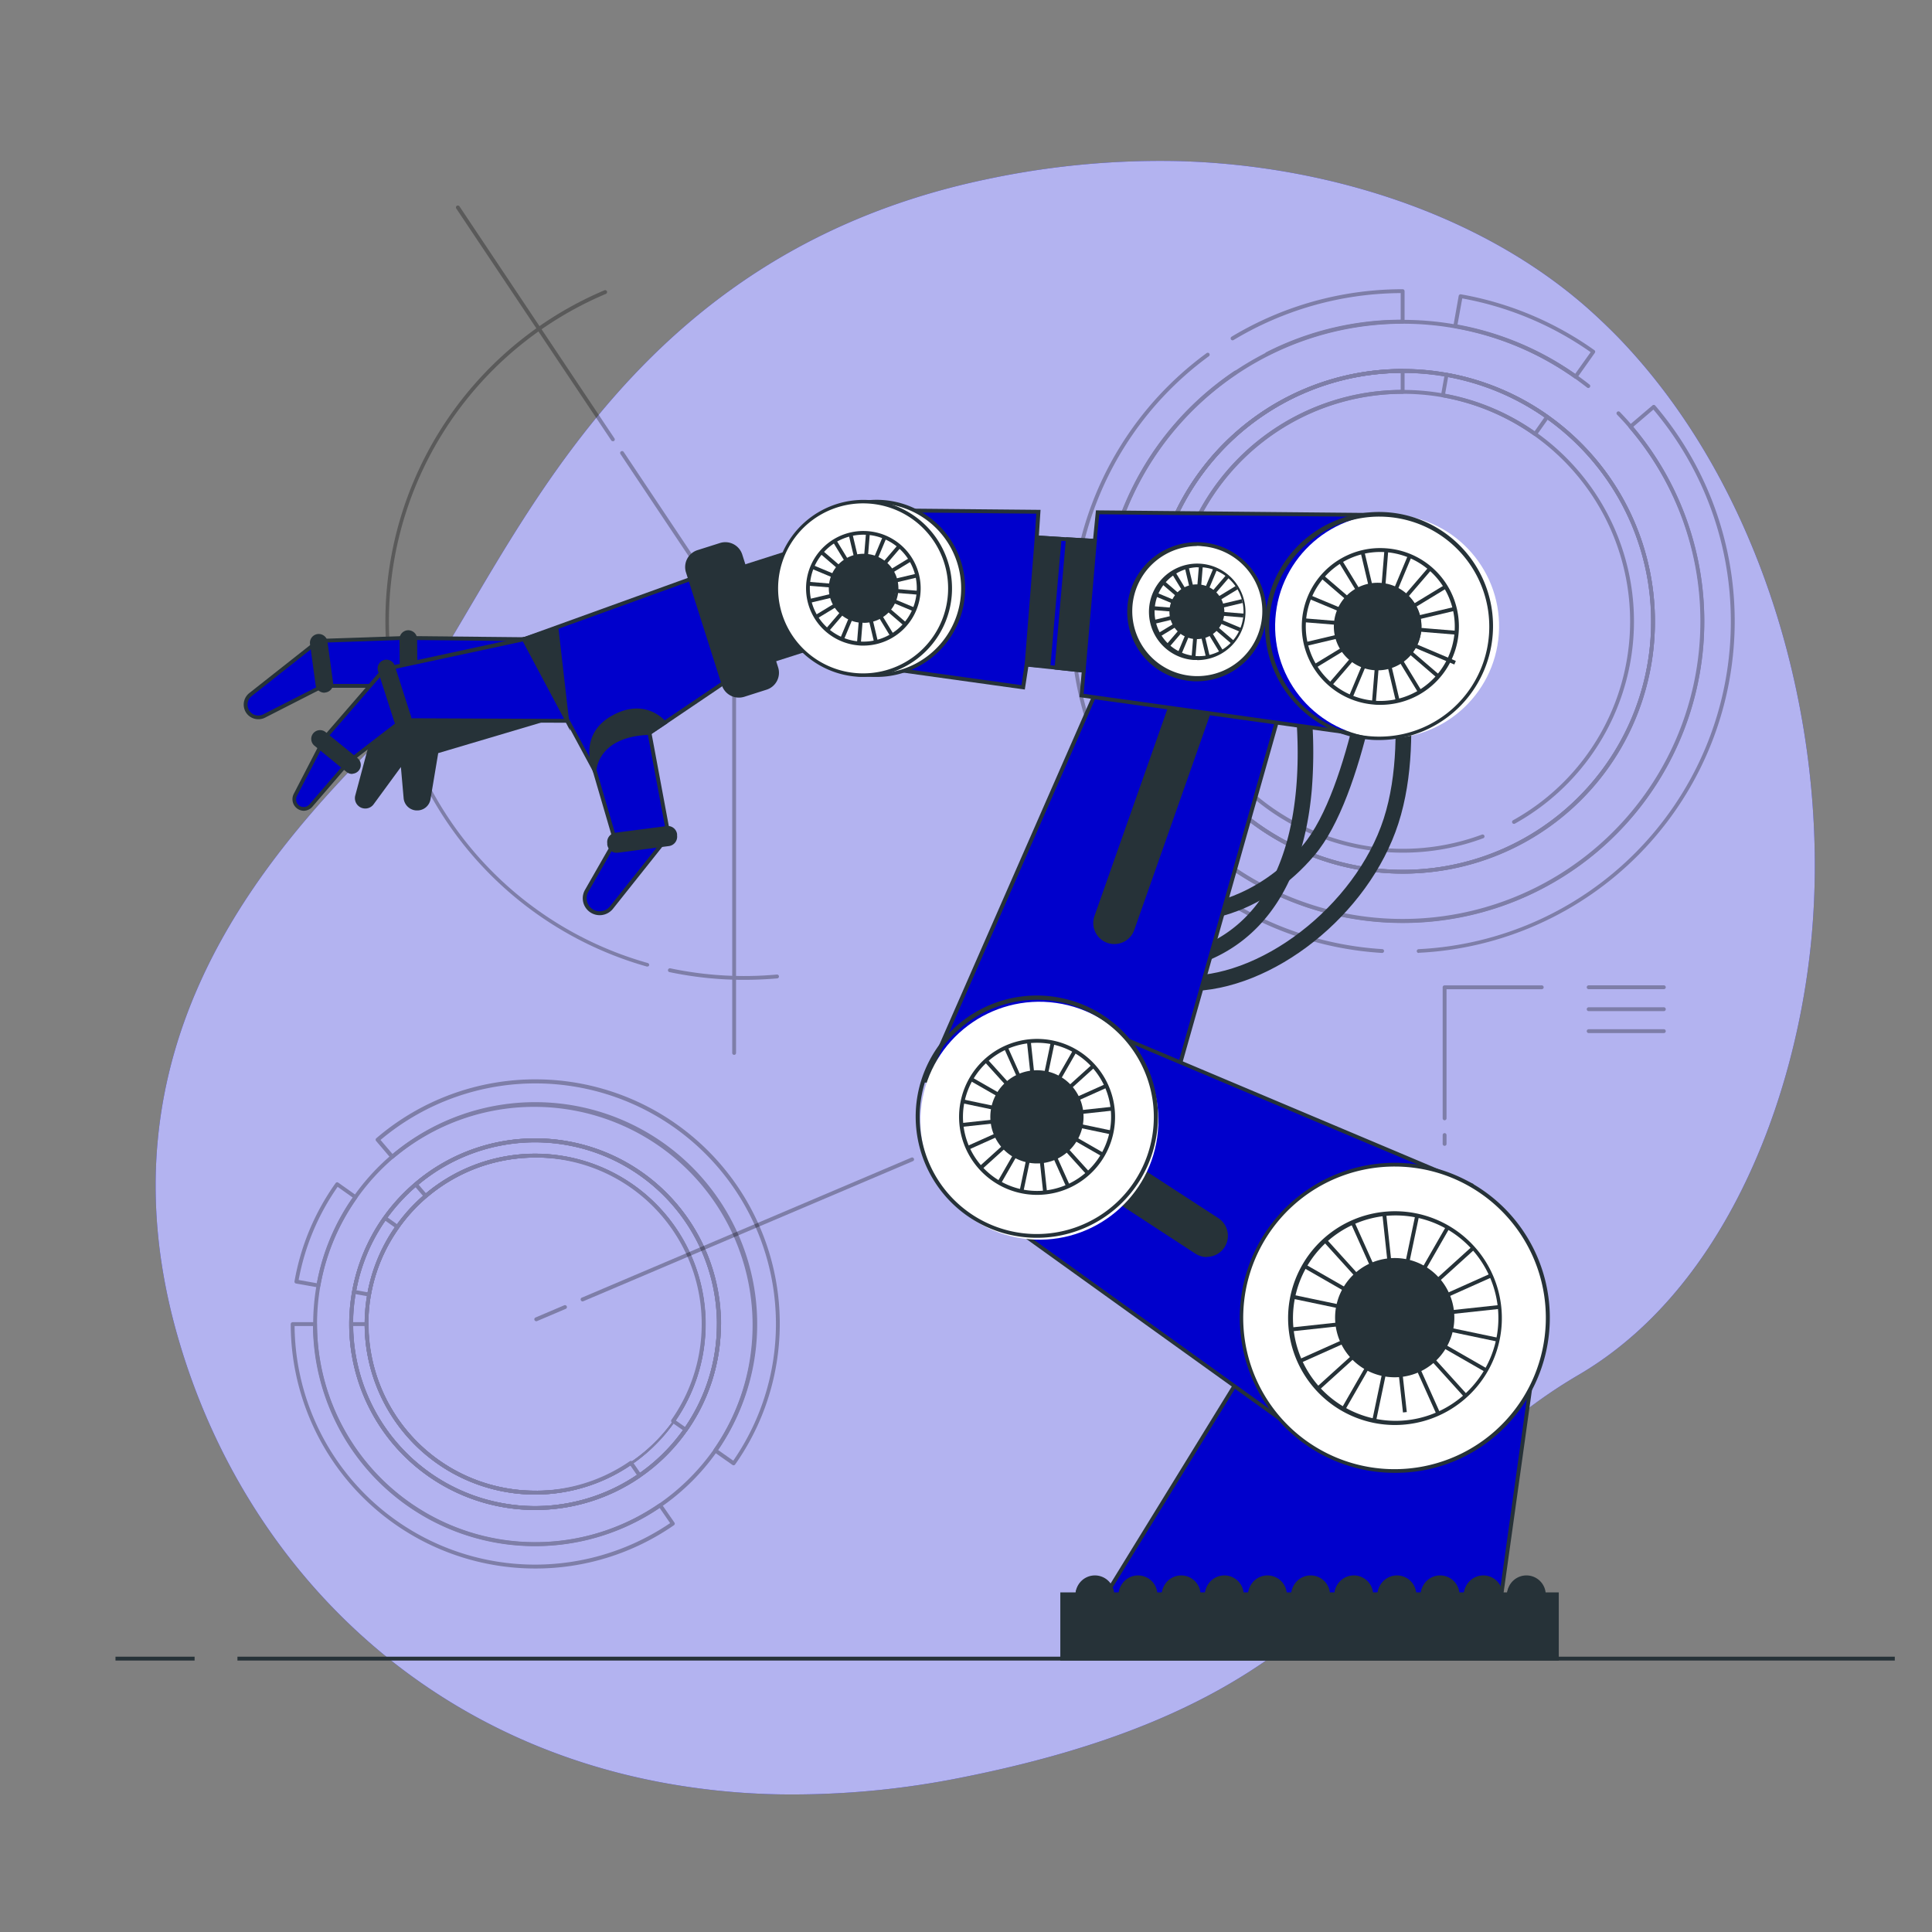 <svg xmlns="http://www.w3.org/2000/svg" viewBox="0 0 500 500"><rect x="0" y="0" width="500" height="500" fill="#808080" stroke="none"/><g id="freepik--background-simple--inject-395"><path d="M468.32,247.39c-4.74,40.2-23.1,86.94-59.76,108.41-55.38,32.45-50.75,82.36-158.86,104.05a222.06,222.06,0,0,1-47.94,4.53,184,184,0,0,1-23.52-1.92c-68.71-10-115-57.8-131.92-115.45C24,271.19,68.57,221.55,98.12,191.64s51.19-123.1,157.3-145.27a215.74,215.74,0,0,1,49.27-4.68c37.75.93,78.93,13.33,107.43,39.2q3.21,2.92,6.25,6C458,127.58,474.8,192.58,468.32,247.39Z" style="fill:#0000CC"></path><path d="M468.32,247.39c-4.74,40.2-23.1,86.94-59.76,108.41-55.38,32.45-50.75,82.36-158.86,104.05a222.06,222.06,0,0,1-47.94,4.53,184,184,0,0,1-23.52-1.92c-68.71-10-115-57.8-131.92-115.45C24,271.19,68.57,221.55,98.12,191.64s51.19-123.1,157.3-145.27a215.74,215.74,0,0,1,49.27-4.68c37.75.93,78.93,13.33,107.43,39.2q3.21,2.92,6.25,6C458,127.58,474.8,192.58,468.32,247.39Z" style="fill:#fff;opacity:0.7"></path></g><g id="freepik--Floor--inject-395"><rect x="29.89" y="428.75" width="20.47" height="1" style="fill:#263238"></rect><rect x="61.45" y="428.75" width="428.92" height="1" style="fill:#263238"></rect></g><g id="freepik--Graphics--inject-395"><g style="opacity:0.3"><path d="M167.54,250.14l-.14,0a92.94,92.94,0,0,1-11-175,.5.5,0,1,1,.39.92,91.94,91.94,0,0,0,10.85,173.17.5.5,0,0,1,.35.61A.49.49,0,0,1,167.54,250.14Z"></path><path d="M192.6,253.58a93.44,93.44,0,0,1-19.34-2,.49.49,0,0,1-.38-.59.51.51,0,0,1,.59-.39,92.78,92.78,0,0,0,27.58,1.61.5.5,0,0,1,.54.46.49.49,0,0,1-.45.54C198.32,253.45,195.44,253.58,192.6,253.58Z"></path><path d="M190,273a.5.5,0,0,1-.5-.5V160.82l-28.92-43.31a.49.49,0,0,1,.14-.69.5.5,0,0,1,.69.14l29,43.43a.57.57,0,0,1,.08.28V272.53A.5.5,0,0,1,190,273Z"></path><path d="M158.61,114.19a.5.5,0,0,1-.42-.22L118.11,54a.5.5,0,1,1,.83-.55l40.08,60a.49.49,0,0,1-.14.69A.45.45,0,0,1,158.61,114.19Z"></path></g><g style="opacity:0.3"><path d="M363,226.09a65.3,65.3,0,1,1,37.7-118.61,65.72,65.72,0,0,1,11.94,10.91h0A65.29,65.29,0,0,1,363,226.09ZM363,96.5A64.31,64.31,0,1,0,411.88,119h0a64.41,64.41,0,0,0-11.76-10.74,63.47,63.47,0,0,0-25.83-10.81A65.1,65.1,0,0,0,363,96.5Zm0,124.17a59.88,59.88,0,0,1,0-119.76,60.42,60.42,0,0,1,10.52.92,59.9,59.9,0,0,1,35,20.08,59.88,59.88,0,0,1-16.46,91.24.5.5,0,0,1-.68-.19.51.51,0,0,1,.2-.68,58.88,58.88,0,0,0,16.18-89.72,58.9,58.9,0,0,0-34.43-19.75,59,59,0,0,0-69.22,58A58.92,58.92,0,0,0,383.51,216a.5.5,0,1,1,.34.94A59.56,59.56,0,0,1,363,220.67Z"></path><path d="M363,226.09a65.3,65.3,0,1,1,37.7-118.61,65.72,65.72,0,0,1,11.94,10.91h0A65.29,65.29,0,0,1,363,226.09ZM363,96.5A64.31,64.31,0,1,0,411.88,119h0a64.41,64.41,0,0,0-11.76-10.74,63.47,63.47,0,0,0-25.83-10.81A65.1,65.1,0,0,0,363,96.5Z"></path><path d="M411.05,99.91c-1.07-.84-2.16-1.65-3.27-2.44a77,77,0,0,0-31.16-13,77.64,77.64,0,0,0-91.18,76.36A77.56,77.56,0,1,0,422,110.42c-1-1.18-2.07-2.34-3.15-3.46M363,225.59a64.79,64.79,0,1,1,64.79-64.8A64.55,64.55,0,0,1,363,225.59Z" style="fill:none;stroke:#000;stroke-linecap:round;stroke-linejoin:round"></path><path d="M327.92,92.1a.5.5,0,0,1-.44-.27.49.49,0,0,1,.22-.67,77,77,0,0,1,34.8-8.42V75.85A84.82,84.82,0,0,0,319.25,88a.5.5,0,0,1-.69-.17.51.51,0,0,1,.17-.69A85.85,85.85,0,0,1,363,74.85a.5.5,0,0,1,.5.5v7.89a.5.5,0,0,1-.5.5,76.18,76.18,0,0,0-34.85,8.31A.59.59,0,0,1,327.92,92.1Z"></path><path d="M292.68,209.83a.5.5,0,0,1-.41-.22,85.95,85.95,0,0,1,20-118.22.5.5,0,0,1,.7.1.51.51,0,0,1-.11.7,85,85,0,0,0-20.09,116.44l5.66-3.91A78.08,78.08,0,0,1,319.48,96a.5.5,0,0,1,.69.14.49.49,0,0,1-.13.69,77.07,77.07,0,0,0-20.46,107.76.49.49,0,0,1,.08.37.47.47,0,0,1-.21.32L293,209.74A.52.52,0,0,1,292.68,209.83Z"></path><path d="M309.67,198.1a.51.51,0,0,1-.41-.21A65.3,65.3,0,0,1,363,95.5a.5.5,0,0,1,.5.5v5.41a.5.5,0,0,1-.5.5,58.87,58.87,0,0,0-48.45,92.33.54.54,0,0,1,.08.37.56.56,0,0,1-.21.33L310,198A.6.6,0,0,1,309.67,198.1ZM362.5,96.51a64.29,64.29,0,0,0-52.7,100.4l3.64-2.51a59.88,59.88,0,0,1,49.06-93.49Z"></path><path d="M397.29,112.81a.48.48,0,0,1-.29-.09,58.21,58.21,0,0,0-23.66-9.91.48.48,0,0,1-.32-.2.47.47,0,0,1-.08-.38l.95-5.32a.49.49,0,0,1,.58-.4,64.65,64.65,0,0,1,26.23,11,.5.5,0,0,1,.12.7l-3.13,4.42a.46.46,0,0,1-.32.2ZM374,101.92a59.13,59.13,0,0,1,23.16,9.7l2.54-3.61a63.5,63.5,0,0,0-24.93-10.43Z"></path><path d="M407.78,98a.52.52,0,0,1-.29-.09,76.12,76.12,0,0,0-30.95-13,.49.49,0,0,1-.33-.21.52.52,0,0,1-.08-.37l1.38-7.75a.5.5,0,0,1,.58-.41,85,85,0,0,1,34.53,14.45.5.5,0,0,1,.12.7l-4.55,6.43a.48.48,0,0,1-.32.2ZM377.2,84a77.14,77.14,0,0,1,30.46,12.75l4-5.61a83.91,83.91,0,0,0-33.23-13.91Z"></path><path d="M367.16,246.63a.5.5,0,0,1-.5-.47.5.5,0,0,1,.48-.52A84.94,84.94,0,0,0,427.9,106l-5.23,4.47A78.06,78.06,0,0,1,318.59,225l-4,5.63a84.77,84.77,0,0,0,43.13,15,.49.49,0,0,1,.47.52.51.51,0,0,1-.53.47,85.56,85.56,0,0,1-44.05-15.42.49.49,0,0,1-.12-.69l4.52-6.45a.52.52,0,0,1,.33-.21.54.54,0,0,1,.37.08A77.06,77.06,0,0,0,421.59,110.75a.49.49,0,0,1-.12-.37.51.51,0,0,1,.17-.34l6-5.11a.51.51,0,0,1,.71,0,85.94,85.94,0,0,1-61.15,141.65Z"></path></g><g style="opacity:0.3"><path d="M138.48,390.77a48.06,48.06,0,0,1-31.22-84.64h0a48.08,48.08,0,1,1,31.22,84.64Zm0-95.16a47,47,0,0,0-30.57,11.28h0A47.6,47.6,0,0,0,100,315.5a46.49,46.49,0,0,0-7.91,18.92,47.09,47.09,0,1,0,46.35-38.81Zm-30.9,10.9h0Zm30.9,80.28a44.18,44.18,0,0,1-43.43-51.85,44.13,44.13,0,0,1,14.79-25.79,44.1,44.1,0,1,1,28.64,77.64Zm0-87.21a43.16,43.16,0,0,0-35.19,18.21A42.46,42.46,0,0,0,96,335.11a43.16,43.16,0,0,0,42.44,50.68,43.11,43.11,0,1,0,0-86.21Z"></path><path d="M138.48,390.77a48.06,48.06,0,0,1-31.22-84.64h0a48.08,48.08,0,1,1,31.22,84.64Zm0-95.16a47,47,0,0,0-30.57,11.28h0A47.6,47.6,0,0,0,100,315.5a46.49,46.49,0,0,0-7.91,18.92,47.09,47.09,0,1,0,46.35-38.81Zm-30.9,10.9h0Zm30.9,80.28a44.18,44.18,0,0,1-43.43-51.85,44.13,44.13,0,0,1,14.79-25.79,44.1,44.1,0,1,1,28.64,77.64Zm0-87.21a43.16,43.16,0,0,0-35.19,18.21A42.46,42.46,0,0,0,96,335.11a43.16,43.16,0,0,0,42.44,50.68,43.11,43.11,0,1,0,0-86.21Z"></path><path d="M101.49,299.38A57.39,57.39,0,0,0,92,309.8a56.6,56.6,0,0,0-9.58,22.88,57.84,57.84,0,0,0-.87,10,57,57,0,0,0,89.31,46.88,57.56,57.56,0,0,0,14.28-14.17,57,57,0,0,0-83.63-76Zm84.58,43.3a47.59,47.59,0,1,1-86.44-27.47,47.94,47.94,0,0,1,8-8.7,47.59,47.59,0,0,1,78.49,36.17Z" style="fill:none;stroke:#000;stroke-linecap:round;stroke-linejoin:round"></path><path d="M138.48,405.93a63.31,63.31,0,0,1-63.24-63.25.5.5,0,0,1,.5-.5h5.79a.51.51,0,0,1,.5.5,56.45,56.45,0,0,0,88.52,46.47.51.51,0,0,1,.38-.08.49.49,0,0,1,.32.21l3.29,4.76a.5.5,0,0,1-.13.69A62.85,62.85,0,0,1,138.48,405.93ZM76.24,343.18a62.24,62.24,0,0,0,97.19,51l-2.72-3.94A57.45,57.45,0,0,1,81,343.18Z"></path><path d="M138.48,386.79a44.18,44.18,0,0,1-43.43-51.85,44.13,44.13,0,0,1,14.79-25.79,44.1,44.1,0,1,1,28.64,77.64Zm0-87.21a43.16,43.16,0,0,0-35.19,18.21A42.46,42.46,0,0,0,96,335.11a43.16,43.16,0,0,0,42.44,50.68,43.11,43.11,0,1,0,0-86.21Z"></path><path d="M138.48,390.77A48.14,48.14,0,0,1,90.4,342.68a.51.51,0,0,1,.5-.5h4a.51.51,0,0,1,.5.5A43.1,43.1,0,0,0,163,378.16a.49.49,0,0,1,.37-.08.52.52,0,0,1,.33.21l2.26,3.27a.51.51,0,0,1-.13.7A47.77,47.77,0,0,1,138.48,390.77ZM91.41,343.18a47.08,47.08,0,0,0,73.41,38.54l-1.69-2.46a44.1,44.1,0,0,1-68.75-36.08Z"></path><path d="M95.54,335.53h-.08l-3.91-.7a.51.51,0,0,1-.41-.58,47.83,47.83,0,0,1,8.08-19.32.51.51,0,0,1,.7-.12l3.25,2.3a.46.46,0,0,1,.2.32.56.56,0,0,1-.08.38A42.36,42.36,0,0,0,96,335.11a.56.56,0,0,1-.21.33A.55.55,0,0,1,95.54,335.53Zm-3.32-1.61,2.92.53a43.57,43.57,0,0,1,7-16.82l-2.43-1.72A46.58,46.58,0,0,0,92.22,333.92Z"></path><path d="M82.4,333.18h-.08l-5.7-1a.5.5,0,0,1-.4-.58,62.34,62.34,0,0,1,10.63-25.41.5.5,0,0,1,.7-.12l4.72,3.34a.48.48,0,0,1,.2.32.55.55,0,0,1-.08.38,55.54,55.54,0,0,0-9.49,22.68.54.54,0,0,1-.21.32A.48.48,0,0,1,82.4,333.18Zm-5.11-1.92,4.71.84a56.73,56.73,0,0,1,9.28-22.18l-3.9-2.77A61.44,61.44,0,0,0,77.29,331.26Z"></path><path d="M177.44,370.51a.52.52,0,0,1-.29-.09l-3.26-2.29a.46.46,0,0,1-.2-.32.54.54,0,0,1,.08-.37,43.1,43.1,0,0,0-63.28-57.53.48.48,0,0,1-.36.12.46.46,0,0,1-.34-.18l-2.59-3a.49.49,0,0,1,.06-.7,48.08,48.08,0,0,1,70.59,64.17A.49.49,0,0,1,177.44,370.51Zm-2.56-2.91,2.44,1.72a47.08,47.08,0,0,0-69-62.75l1.93,2.26a44.1,44.1,0,0,1,64.66,58.77Z"></path><path d="M189.85,379.21a.45.45,0,0,1-.29-.09l-4.73-3.32a.54.54,0,0,1-.21-.32.52.52,0,0,1,.09-.38,56.46,56.46,0,0,0-82.89-75.34.49.49,0,0,1-.37.12.51.51,0,0,1-.34-.17l-3.75-4.4a.51.51,0,0,1,0-.71A63.24,63.24,0,0,1,190.26,379,.49.49,0,0,1,189.85,379.21Zm-4-3.94,3.92,2.75a62.24,62.24,0,0,0-91.29-83l3.11,3.64a57.46,57.46,0,0,1,84.26,76.59Z"></path></g><g style="opacity:0.3"><path d="M373.86,289.92a.5.5,0,0,1-.5-.5V255.51a.5.5,0,0,1,.5-.5H399a.5.5,0,0,1,0,1H374.36v33.41A.5.5,0,0,1,373.86,289.92Z"></path><path d="M373.86,296.54a.5.5,0,0,1-.5-.5v-2.29a.5.5,0,0,1,.5-.5.51.51,0,0,1,.5.5V296A.5.5,0,0,1,373.86,296.54Z"></path><path d="M430.6,256H411.15a.5.5,0,0,1,0-1H430.6a.5.5,0,0,1,0,1Z"></path><path d="M430.6,261.68H411.15a.5.5,0,0,1-.5-.5.5.5,0,0,1,.5-.5H430.6a.5.5,0,0,1,.5.5A.5.5,0,0,1,430.6,261.68Z"></path><path d="M430.6,267.36H411.15a.5.5,0,0,1-.5-.5.5.5,0,0,1,.5-.5H430.6a.5.5,0,0,1,.5.5A.5.5,0,0,1,430.6,267.36Z"></path></g><path d="M138.79,341.93a.49.49,0,0,1-.46-.3.5.5,0,0,1,.26-.66l7.43-3.16a.51.51,0,0,1,.66.27.49.49,0,0,1-.27.65L139,341.89A.43.43,0,0,1,138.79,341.93Z" style="opacity:0.3"></path><path d="M150.88,336.79a.5.5,0,0,1-.2-1l85.18-36.2a.5.5,0,0,1,.66.27.49.49,0,0,1-.27.65l-85.17,36.2A.48.48,0,0,1,150.88,336.79Z" style="opacity:0.3"></path></g><g id="freepik--robot-arm--inject-395"><path d="M310.53,238.12l-.2-4,.1,2-.11-2c.15,0,14.61-1,26.81-15.32C349.56,204.19,355,162.28,355,161.86l4,.51c-.23,1.76-5.63,43.5-18.84,59C326.8,237.13,311.19,238.09,310.53,238.12Z" style="fill:#263238"></path><path d="M307.46,256.51c-.84,0-1.68,0-2.51-.08l.28-4c20.34,1.45,45.56-17.89,52.88-40.58s-.72-54.24-.8-54.56l3.87-1c.35,1.33,8.45,32.88.73,56.8C354.25,236.86,329.28,256.51,307.46,256.51Z" style="fill:#263238"></path><path d="M310.32,249.46,309,245.68c37.55-13,24.77-73.35,24.64-74l3.9-.86a123.35,123.35,0,0,1,1.95,33.59C337.43,228,327.34,243.56,310.32,249.46Z" style="fill:#263238"></path><path d="M115.23,173.68,96,192.74,92.42,206a2.2,2.2,0,0,0,.67,2.2h0a2.18,2.18,0,0,0,3.19-.35l7.85-10.72.83,9.39a3,3,0,0,0,2.78,2.71h0a3,3,0,0,0,3.13-2.47l2.1-12.25,32.79-9.74Z" style="fill:#263238"></path><path d="M107.93,209.74h-.22a3.49,3.49,0,0,1-3.25-3.17l-.71-8.06-7.06,9.64a2.67,2.67,0,0,1-1.87,1.08,2.68,2.68,0,0,1-2.88-3.35l3.59-13.4,19.57-19.37,32.25,11.72-33.94,10.08-2,11.94A3.47,3.47,0,0,1,107.93,209.74Zm-3.42-14,.95,10.7a2.48,2.48,0,0,0,4.91.2l2.16-12.55.3-.09,31.33-9.31-28.81-10.47L96.43,193l-3.52,13.13a1.68,1.68,0,0,0,1.8,2.11,1.64,1.64,0,0,0,1.17-.68Z" style="fill:#263238"></path><rect x="190.9" y="142.25" width="35.16" height="25.31" transform="translate(-37.13 70.43) rotate(-17.63)" style="fill:#263238"></rect><path d="M195.24,172.92l-8-25.08,34.46-11,8,25.08Zm-6.72-24.43,7.37,23.17,32.55-10.34-7.37-23.18Z" style="fill:#263238"></path><polygon points="178.85 149.8 135.57 165.42 153.86 199.33 188.22 176.13 178.85 149.8" style="fill:#0000CC"></polygon><path d="M153.69,200.05l-18.84-34.9,44.3-16,9.67,27.16Zm-17.4-34.36L154,198.6l33.57-22.67-9.07-25.49Z" style="fill:#263238"></path><rect x="182.31" y="141.02" width="14.28" height="38.81" rx="4.09" transform="translate(-39.7 64.93) rotate(-17.63)" style="fill:#263238"></rect><path d="M191.18,180.54a4.62,4.62,0,0,1-4.37-3.21l-9.28-29.19a4.6,4.6,0,0,1,3-5.77l5.8-1.84a4.6,4.6,0,0,1,5.77,3l9.28,29.19a4.59,4.59,0,0,1-3,5.77l-5.8,1.85A4.81,4.81,0,0,1,191.18,180.54Zm-3.47-39.23a3.69,3.69,0,0,0-1.08.17l-5.81,1.85a3.58,3.58,0,0,0-2.33,4.51L187.76,177a3.59,3.59,0,0,0,1.78,2.1,3.53,3.53,0,0,0,2.74.23l5.8-1.84a3.6,3.6,0,0,0,2.34-4.51l-9.28-29.19A3.6,3.6,0,0,0,187.71,141.31Z" style="fill:#263238"></path><path d="M153.86,199.33s-4-8.72,4.64-13.6S172,187.09,172,187.09l-3.88,2.58Z" style="fill:#263238"></path><path d="M153.65,200.07l-.24-.54c0-.09-4-9.19,4.84-14.24s14.05,1.43,14.1,1.5l.33.42-4.32,2.88Zm11.2-15.71a12.34,12.34,0,0,0-6.11,1.8c-7,4-5.33,10.45-4.64,12.4L171.2,187A8.9,8.9,0,0,0,164.85,184.36Z" style="fill:#263238"></path><path d="M153.86,199.33s.39-9.21,14.22-9.66l5,26.61-13.83,1.34Z" style="fill:#0000CC"></path><path d="M158.85,218.16l-5.49-18.77v-.08c0-.1.58-9.68,14.71-10.14h.43l5.14,27.57Zm-4.48-18.89,5.21,17.81,12.88-1.25-4.79-25.64C155.43,190.76,154.44,198.36,154.37,199.27Z" style="fill:#263238"></path><path d="M159.22,217.62l-7.39,12.92a3.88,3.88,0,0,0,.75,4.79h0a3.87,3.87,0,0,0,5.66-.45l14.81-18.6Z" style="fill:#0000CC"></path><path d="M155.21,236.85a4.38,4.38,0,0,1-3.81-6.56l7.51-13.14,15.26-1.48L158.63,235.2a4.44,4.44,0,0,1-3.09,1.64Zm4.31-18.76-7.25,12.7a3.38,3.38,0,0,0,5.58,3.78l14.07-17.68Z" style="fill:#263238"></path><rect x="157.56" y="215.13" width="17.22" height="4.21" rx="1.93" transform="translate(-26.59 23.2) rotate(-7.4)" style="fill:#263238"></rect><path d="M159.57,220.7a2.44,2.44,0,0,1-2.41-2.12l0-.35a2.43,2.43,0,0,1,2.1-2.72l13.25-1.72a2.42,2.42,0,0,1,2.72,2.1l0,.34a2.45,2.45,0,0,1-2.1,2.73l-13.25,1.72Zm13.2-5.93h-.18l-13.25,1.72a1.44,1.44,0,0,0-1.24,1.6l.05.35a1.42,1.42,0,0,0,1.6,1.23L173,218a1.42,1.42,0,0,0,.95-.54,1.41,1.41,0,0,0,.29-1.06l-.05-.34A1.43,1.43,0,0,0,172.77,214.77Z" style="fill:#263238"></path><polygon points="135.57 165.42 104.64 165.11 105.39 177.52 146.77 186.55 135.57 165.42" style="fill:#0000CC"></polygon><path d="M147.72,187.27l-42.8-9.34-.81-13.33,31.76.32Zm-41.85-10.16,39.95,8.72-10.55-19.91-30.1-.31Z" style="fill:#263238"></path><polygon points="104.64 165.11 82.45 165.86 83.58 177.52 105.39 177.52 104.64 165.11" style="fill:#0000CC"></polygon><path d="M105.92,178H83.12L81.9,165.38l23.21-.79ZM84,177h20.83l-.69-11.4L83,166.34Z" style="fill:#263238"></path><path d="M82.45,165.86l-17.63,13.9a3.29,3.29,0,0,0-1,3.81h0a3.29,3.29,0,0,0,4.56,1.71l15.22-7.76Z" style="fill:#0000CC"></path><path d="M66.86,186.14a3.81,3.81,0,0,1-1.33-.24,3.76,3.76,0,0,1-2.19-2.14,3.82,3.82,0,0,1,1.17-4.39L82.86,164.9l1.25,12.91-15.52,7.92A3.73,3.73,0,0,1,66.86,186.14ZM82,166.82,65.13,180.15a2.81,2.81,0,0,0-.86,3.24A2.73,2.73,0,0,0,65.88,185a2.76,2.76,0,0,0,2.25-.13l14.92-7.61Z" style="fill:#263238"></path><path d="M82.18,177.23l-1.45-10.61a1.78,1.78,0,0,1,1.52-2h0a1.77,1.77,0,0,1,2,1.52l1.45,10.61a1.78,1.78,0,0,1-1.52,2h0A1.77,1.77,0,0,1,82.18,177.23Z" style="fill:#263238"></path><path d="M83.93,179.27a2.29,2.29,0,0,1-2.25-2l-1.45-10.61a2.28,2.28,0,0,1,3.64-2.12,2.25,2.25,0,0,1,.88,1.5l1.45,10.61a2.29,2.29,0,0,1-2,2.57ZM82.49,165.1h-.17a1.28,1.28,0,0,0-1.09,1.44l1.44,10.61a1.28,1.28,0,0,0,.5.85,1.31,1.31,0,0,0,.94.25,1.29,1.29,0,0,0,1.1-1.44l-1.45-10.61a1.28,1.28,0,0,0-.5-.85A1.26,1.26,0,0,0,82.49,165.1Z" style="fill:#263238"></path><path d="M104,176.11l-.1-10.7a1.78,1.78,0,0,1,1.76-1.8h0a1.78,1.78,0,0,1,1.8,1.76l.1,10.71a1.78,1.78,0,0,1-1.76,1.79h0A1.77,1.77,0,0,1,104,176.11Z" style="fill:#263238"></path><path d="M105.77,178.37a2.29,2.29,0,0,1-2.28-2.25l-.1-10.71a2.28,2.28,0,0,1,2.25-2.3,2.37,2.37,0,0,1,1.62.65,2.28,2.28,0,0,1,.69,1.61l.1,10.7a2.28,2.28,0,0,1-2.25,2.3Zm-1.28-2.26a1.28,1.28,0,0,0,2.56,0l-.1-10.7a1.28,1.28,0,0,0-.39-.9,1.26,1.26,0,0,0-.89-.37h0a1.28,1.28,0,0,0-1.26,1.29Z" style="fill:#263238"></path><polygon points="146.77 186.55 144.03 162.65 135.57 165.42 146.77 186.55" style="fill:#263238"></polygon><path d="M147.57,189.12l-12.72-24,9.61-3.15Zm-11.28-23.41L146,184l-2.36-20.66Z" style="fill:#263238"></path><polygon points="135.57 165.42 99.48 173.17 104.2 186.38 146.77 186.55 135.57 165.42" style="fill:#0000CC"></polygon><path d="M147.6,187.05l-43.76-.17-5-14.08,37-8Zm-43-1.17,41.39.17L135.31,166l-35.17,7.55Z" style="fill:#263238"></path><polygon points="99.48 173.17 84.15 190.86 90.23 197.13 104.2 186.38 99.48 173.17" style="fill:#0000CC"></polygon><path d="M90.18,197.79l-6.71-6.91,16.19-18.69,5.13,14.36Zm-5.35-6.95,5.45,5.62L103.6,186.2l-4.3-12.06Z" style="fill:#263238"></path><path d="M84.15,190.86,76.4,205.73a2.44,2.44,0,0,0,.72,3.12h0a2.46,2.46,0,0,0,3.32-.37l9.79-11.35Z" style="fill:#0000CC"></path><path d="M78.57,209.83A3,3,0,0,1,76,205.5L84,190l6.89,7.1L80.82,208.8A3,3,0,0,1,78.57,209.83Zm5.7-18.13L76.84,206a2,2,0,0,0,.58,2.49,2,2,0,0,0,2.65-.3l9.48-11Z" style="fill:#263238"></path><path d="M90,199.39l-8.31-6.76a1.78,1.78,0,0,1-.25-2.5h0a1.78,1.78,0,0,1,2.5-.26l8.3,6.76a1.78,1.78,0,0,1,.26,2.5h0A1.77,1.77,0,0,1,90,199.39Z" style="fill:#263238"></path><path d="M91.12,200.29a2.27,2.27,0,0,1-1.43-.51L81.39,193a2.28,2.28,0,0,1-.33-3.21,2.29,2.29,0,0,1,3.21-.32l8.3,6.76a2.28,2.28,0,0,1-1.21,4Zm-.8-1.29a1.29,1.29,0,0,0,1.8-.18,1.28,1.28,0,0,0-.18-1.8l-8.31-6.76a1.22,1.22,0,0,0-.93-.28,1.31,1.31,0,0,0-.87.47,1.27,1.27,0,0,0,.19,1.79Z" style="fill:#263238"></path><path d="M102.52,186.63l-4.19-13.06a1.77,1.77,0,0,1,1.1-2.26h0a1.79,1.79,0,0,1,2.27,1.1l4.19,13.05a1.77,1.77,0,0,1-1.1,2.26h0A1.78,1.78,0,0,1,102.52,186.63Z" style="fill:#263238"></path><path d="M104.2,188.32a2.18,2.18,0,0,1-1-.23,2.22,2.22,0,0,1-1.16-1.3h0l-4.19-13.06a2.27,2.27,0,0,1,1.41-2.88,2.28,2.28,0,0,1,2.9,1.4l4.19,13.07A2.28,2.28,0,0,1,105,188.2,2.4,2.4,0,0,1,104.2,188.32Zm-1.2-1.85a1.22,1.22,0,0,0,.65.72,1.26,1.26,0,0,0,1,.06,1.27,1.27,0,0,0,.79-1.62l-4.19-13.07a1.27,1.27,0,0,0-.65-.72,1.26,1.26,0,0,0-1-.06,1.28,1.28,0,0,0-.79,1.63Z" style="fill:#263238"></path><path d="M319.35,139.48h0a22,22,0,0,0-25.9,17.12L239.62,279.67l61.87,9.51,35-123.79A22,22,0,0,0,319.35,139.48Z" style="fill:#0000CC"></path><path d="M301.85,289.74l-63-9.68L293,156.45a22.45,22.45,0,0,1,44,9Zm-61.51-10.47,60.78,9.34L336,165.25A21.46,21.46,0,0,0,319.26,140h0a21.45,21.45,0,0,0-25.32,16.73l0,.1Z" style="fill:#263238"></path><path d="M288.39,244.32a5.44,5.44,0,0,1-5.14-7.26l19.63-55.72A5.44,5.44,0,1,1,313.15,185l-19.62,55.72A5.46,5.46,0,0,1,288.39,244.32Z" style="fill:#263238"></path><path d="M387.84,417.81l10-71.49c3.57-16.56-7.7-32.72-25.16-36.11h0c-17.46-3.38-34.51,7.31-38.07,23.86l-51.52,83.74Z" style="fill:#0000CC"></path><path d="M388.27,418.31H282.19l51.94-84.43c3.66-16.74,21-27.57,38.64-24.16a32.54,32.54,0,0,1,21.21,14,29.67,29.67,0,0,1,4.34,22.74Zm-104.29-1H387.41l9.93-71.06a28.72,28.72,0,0,0-4.19-22,31.54,31.54,0,0,0-20.57-13.52c-17.17-3.33-34,7.2-37.49,23.47l-.06.16Z" style="fill:#263238"></path><path d="M247.69,276.73h0a27.65,27.65,0,0,0,10.22,37.75l86.93,62.42,35.86-70.23L285.44,266.5A27.65,27.65,0,0,0,247.69,276.73Z" style="fill:#0000CC"></path><path d="M345,377.65l-.47-.34-86.93-62.42a28.17,28.17,0,0,1-10.37-38.41h0a28.16,28.16,0,0,1,38.44-10.41l95.69,40.35-.24.48ZM271.71,263.32A27.27,27.27,0,0,0,248.12,277h0a27.15,27.15,0,0,0,10,37.07l86.5,62.11L380,306.92l-94.76-40A27.18,27.18,0,0,0,271.71,263.32Z" style="fill:#263238"></path><path d="M312.35,325.32a5.42,5.42,0,0,1-3-.89L284.15,308a5.45,5.45,0,0,1,5.94-9.14l25.24,16.41a5.45,5.45,0,0,1-3,10Z" style="fill:#263238"></path><circle cx="360.97" cy="341.05" r="39.63" transform="translate(-131.73 278.92) rotate(-36.19)" style="fill:#fff"></circle><path d="M360.9,381.17A40.12,40.12,0,1,1,395.78,361,39.8,39.8,0,0,1,360.9,381.17ZM361,301.9a39.16,39.16,0,1,0,19.42,5.21A39,39,0,0,0,361,301.9Z" style="fill:#263238"></path><circle cx="361.17" cy="341.16" r="27.12" transform="translate(-125.07 239.17) rotate(-31.52)" style="fill:#fff"></circle><path d="M361.12,368.79a27.66,27.66,0,1,1,7.27-1A27.84,27.84,0,0,1,361.12,368.79Zm.09-54.24a26.58,26.58,0,1,0,13.21,3.52A26.65,26.65,0,0,0,361.21,314.55Z" style="fill:#263238"></path><rect x="348.92" y="320.88" width="1" height="27.08" transform="translate(-114.54 471.06) rotate(-60.15)" style="fill:#263238"></rect><rect x="347.42" y="324.84" width="1" height="27.08" transform="translate(-54.68 609.42) rotate(-78.15)" style="fill:#263238"></rect><rect x="334.17" y="342.11" width="27.08" height="1" transform="translate(-34.79 39.34) rotate(-6.17)" style="fill:#263238"></rect><rect x="335.27" y="346.2" width="27.08" height="1" transform="translate(-111.19 172.73) rotate(-24.11)" style="fill:#263238"></rect><rect x="337.59" y="349.74" width="27.08" height="1" transform="translate(-144.24 326.24) rotate(-42.15)" style="fill:#263238"></rect><rect x="340.89" y="352.4" width="27.08" height="1" transform="translate(-128.11 484.49) rotate(-60.13)" style="fill:#263238"></rect><rect x="344.85" y="353.91" width="27.08" height="1" transform="translate(-62 632.48) rotate(-78.16)" style="fill:#263238"></rect><rect x="362.12" y="341.08" width="1" height="27.08" transform="matrix(0.99, -0.11, 0.11, 0.99, -35.91, 40.9)" style="fill:#263238"></rect><rect x="366.21" y="339.97" width="1" height="27.08" transform="translate(-112.54 180.99) rotate(-24.15)" style="fill:#263238"></rect><rect x="369.75" y="337.66" width="1" height="27.08" transform="translate(-139.93 339.31) rotate(-42.15)" style="fill:#263238"></rect><rect x="372.41" y="334.36" width="1" height="27.08" transform="translate(-114.44 498.19) rotate(-60.15)" style="fill:#263238"></rect><rect x="373.92" y="330.4" width="1" height="27.08" transform="translate(-39.07 639.76) rotate(-78.15)" style="fill:#263238"></rect><rect x="361.09" y="339.21" width="27.08" height="1" transform="translate(-34.33 42.21) rotate(-6.17)" style="fill:#263238"></rect><rect x="359.98" y="335.12" width="27.08" height="1" transform="translate(-104.51 181.86) rotate(-24.11)" style="fill:#263238"></rect><rect x="357.67" y="331.57" width="27.08" height="1" transform="translate(-126.85 335.01) rotate(-42.15)" style="fill:#263238"></rect><rect x="354.37" y="328.92" width="27.08" height="1" transform="translate(-100.98 484.39) rotate(-60.13)" style="fill:#263238"></rect><rect x="350.41" y="327.41" width="27.08" height="1" transform="translate(-31.64 616.86) rotate(-78.16)" style="fill:#263238"></rect><rect x="359.22" y="314.16" width="1" height="27.08" transform="translate(-33.05 40.44) rotate(-6.15)" style="fill:#263238"></rect><polygon points="360.71 341.36 349.63 316.66 350.54 316.25 361.62 340.95 360.71 341.36" style="fill:#263238"></polygon><rect x="351.58" y="317.58" width="1" height="27.08" transform="translate(-131.16 321.93) rotate(-42.15)" style="fill:#263238"></rect><circle cx="360.97" cy="341.05" r="14.89" transform="translate(-63.54 598.73) rotate(-74.63)" style="fill:#263238"></circle><path d="M361,356.44a15.43,15.43,0,1,1,4-.54A15.53,15.53,0,0,1,361,356.44Zm0-29.78a14.4,14.4,0,1,0,7.14,1.91h0A14.33,14.33,0,0,0,361,326.66Z" style="fill:#263238"></path><circle cx="268.38" cy="289.04" r="30.79" transform="matrix(0.14, -0.99, 0.99, 0.14, -54.72, 515.27)" style="fill:#fff"></circle><path d="M268.33,320.34a31.35,31.35,0,1,1,8.23-1.1A31.13,31.13,0,0,1,268.33,320.34Zm.1-61.59a30.63,30.63,0,0,0-8,1.06,30.3,30.3,0,1,0,23,3h0A30.08,30.08,0,0,0,268.43,258.75Z" style="fill:#263238"></path><circle cx="268.38" cy="289.04" r="19.67" transform="translate(-46.96 525.97) rotate(-84.04)" style="fill:#fff"></circle><path d="M268.35,309.23a20.18,20.18,0,1,1,10.07-37.69h0a20.18,20.18,0,0,1-4.77,37A20.43,20.43,0,0,1,268.35,309.23Zm.06-39.36a19.17,19.17,0,1,0,9.51,2.54h0A19.08,19.08,0,0,0,268.41,269.87Z" style="fill:#263238"></path><rect x="259.36" y="274.33" width="1" height="19.65" transform="translate(-115.93 368.12) rotate(-60.15)" style="fill:#263238"></rect><rect x="258.26" y="277.2" width="1" height="19.65" transform="translate(-75.27 481.35) rotate(-78.15)" style="fill:#263238"></rect><rect x="248.79" y="289.6" width="19.64" height="1" transform="translate(-29.67 29.46) rotate(-6.17)" style="fill:#263238"></rect><rect x="249.59" y="292.56" width="19.65" height="1" transform="translate(-97.23 131.85) rotate(-24.16)" style="fill:#263238"></rect><rect x="251.27" y="295.13" width="19.64" height="1" transform="translate(-130.84 251.41) rotate(-42.11)" style="fill:#263238"></rect><rect x="253.67" y="297.06" width="19.65" height="1" transform="translate(-125.77 377.85) rotate(-60.13)" style="fill:#263238"></rect><rect x="256.54" y="298.16" width="19.65" height="1" transform="translate(-80.58 498.09) rotate(-78.16)" style="fill:#263238"></rect><rect x="268.93" y="288.99" width="1" height="19.65" transform="translate(-30.47 30.6) rotate(-6.15)" style="fill:#263238"></rect><rect x="271.9" y="288.18" width="1" height="19.65" transform="translate(-98.09 137.54) rotate(-24.15)" style="fill:#263238"></rect><rect x="274.47" y="286.5" width="1" height="19.65" transform="translate(-127.75 261.17) rotate(-42.15)" style="fill:#263238"></rect><rect x="276.4" y="284.11" width="1" height="19.65" transform="translate(-115.86 387.81) rotate(-60.15)" style="fill:#263238"></rect><rect x="277.49" y="281.24" width="1" height="19.65" transform="translate(-63.94 503.37) rotate(-78.15)" style="fill:#263238"></rect><rect x="268.32" y="287.49" width="19.64" height="1" transform="translate(-29.33 31.55) rotate(-6.17)" style="fill:#263238"></rect><rect x="267.52" y="284.52" width="19.65" height="1" transform="translate(-92.37 138.49) rotate(-24.16)" style="fill:#263238"></rect><rect x="265.84" y="281.95" width="19.64" height="1" transform="translate(-118.24 257.77) rotate(-42.11)" style="fill:#263238"></rect><rect x="263.44" y="280.02" width="19.64" height="1" transform="translate(-106.09 377.78) rotate(-60.13)" style="fill:#263238"></rect><rect x="260.57" y="278.93" width="19.65" height="1" transform="translate(-58.56 486.76) rotate(-78.16)" style="fill:#263238"></rect><rect x="266.83" y="269.46" width="1" height="19.64" transform="translate(-28.39 30.26) rotate(-6.15)" style="fill:#263238"></rect><rect x="263.86" y="270.26" width="1" height="19.64" transform="translate(-91.46 132.69) rotate(-24.15)" style="fill:#263238"></rect><rect x="261.29" y="271.94" width="1" height="19.64" transform="translate(-121.38 248.56) rotate(-42.15)" style="fill:#263238"></rect><circle cx="268.38" cy="289.04" r="11.56" transform="translate(-112.04 184.86) rotate(-31.81)" style="fill:#263238"></circle><path d="M268.36,301.1a12.06,12.06,0,1,1,6-22.52h0a12.06,12.06,0,0,1-6,22.52Zm0-23.12a11.07,11.07,0,1,0,5.48,1.47A10.92,10.92,0,0,0,268.4,278Z" style="fill:#263238"></path><path d="M284.06,132.59l-.73,7.38-15-.87.43-6.66-41-.39A20.18,20.18,0,0,0,206,150.52h0a20.18,20.18,0,0,0,18.46,21.75l40.37,5.62.91-5.89,14.77,1.57-.57,6.42,77.61,10.8,1.88-57.49Z" style="fill:#0000CC"></path><path d="M358,191.36l-78.63-10.94.57-6.41-13.81-1.46-.91,5.9-40.85-5.69a20.67,20.67,0,0,1,3.4-41.2l41.52.39-.44,6.68,14.05.82.73-7.37,76.28.73Zm-77.55-11.8L357,190.22l1.84-56.42-74.35-.71-.73,7.41-16-.93.43-6.63-40.5-.39a19.68,19.68,0,1,0-3.24,39.22l39.9,5.55.9-5.87L281,173.12Z" style="fill:#263238"></path><polygon points="283.33 139.97 276.37 139.57 273.48 172.83 280.45 173.57 283.33 139.97" style="fill:#263238"></polygon><path d="M280.9,174.12l-8-.85,3-34.23,8,.47ZM274,172.38l6,.64,2.79-32.58-6-.34Z" style="fill:#263238"></path><polygon points="271.34 172.49 274.22 139.5 268.3 139.1 265.69 172 271.34 172.49" style="fill:#263238"></polygon><path d="M271.79,173l-6.64-.57,2.69-33.89,6.92.47Zm-5.57-1.48,4.66.39,2.8-32-4.92-.33Z" style="fill:#263238"></path><circle cx="357.02" cy="162.11" r="28.91" transform="matrix(0.07, -1, 1, 0.07, 171.88, 507.75)" style="fill:#fff"></circle><path d="M357,191.52c-.8,0-1.61,0-2.42-.09a29.51,29.51,0,1,1,2.42.09Zm0-57.82a28.47,28.47,0,1,0,2.34.1C358.55,133.74,357.77,133.7,357,133.7Z" style="fill:#263238"></path><circle cx="357.19" cy="162.13" r="19.78" transform="translate(152.93 497.01) rotate(-83.03)" style="fill:#fff"></circle><path d="M357.2,182.41c-.55,0-1.11,0-1.67-.07a20.28,20.28,0,0,1,3.31-40.43h0a20.28,20.28,0,0,1-1.64,40.5Zm-.05-39.56A19.28,19.28,0,0,0,338,160.56a19.28,19.28,0,1,0,20.79-17.65C358.22,142.87,357.69,142.85,357.15,142.85Z" style="fill:#263238"></path><rect x="346.84" y="151.45" width="1" height="19.75" transform="translate(158.23 494.35) rotate(-85.32)" style="fill:#263238"></rect><rect x="337.7" y="163.9" width="19.75" height="1" transform="translate(-28.54 84.57) rotate(-13.33)" style="fill:#263238"></rect><rect x="338.87" y="166.76" width="19.75" height="1" transform="translate(-36.14 205.52) rotate(-31.3)" style="fill:#263238"></rect><rect x="340.87" y="169.12" width="19.75" height="1" transform="translate(-6.51 325.05) rotate(-49.32)" style="fill:#263238"></rect><rect x="343.5" y="170.74" width="19.75" height="1" transform="translate(59 431.13) rotate(-67.29)" style="fill:#263238"></rect><rect x="346.5" y="171.47" width="19.75" height="1" transform="translate(156.07 513.23) rotate(-85.35)" style="fill:#263238"></rect><rect x="358.96" y="161.86" width="1" height="19.75" transform="translate(-29.9 87.46) rotate(-13.32)" style="fill:#263238"></rect><rect x="361.82" y="160.69" width="1" height="19.75" transform="translate(-35.86 213.21) rotate(-31.32)" style="fill:#263238"></rect><rect x="364.18" y="158.69" width="1" height="19.75" transform="translate(-0.85 335.27) rotate(-49.32)" style="fill:#263238"></rect><rect x="365.8" y="156.06" width="1" height="19.75" transform="matrix(0.39, -0.92, 0.92, 0.39, 71.97, 439.94)" style="fill:#263238"></rect><rect x="366.53" y="153.06" width="1" height="19.75" transform="translate(174.71 515.46) rotate(-85.32)" style="fill:#263238"></rect><rect x="356.92" y="159.35" width="19.75" height="1" transform="translate(-26.97 88.88) rotate(-13.33)" style="fill:#263238"></rect><rect x="355.75" y="156.49" width="19.75" height="1" transform="translate(-28.35 212.79) rotate(-31.3)" style="fill:#263238"></rect><rect x="353.75" y="154.14" width="19.75" height="1" transform="translate(9.33 329.6) rotate(-49.32)" style="fill:#263238"></rect><rect x="351.12" y="152.52" width="19.75" height="1" transform="translate(80.49 426.97) rotate(-67.29)" style="fill:#263238"></rect><rect x="348.11" y="151.79" width="19.75" height="1" transform="translate(177.17 496.75) rotate(-85.35)" style="fill:#263238"></rect><rect x="354.41" y="142.64" width="1" height="19.75" transform="translate(-25.59 85.89) rotate(-13.32)" style="fill:#263238"></rect><rect x="351.55" y="143.82" width="1" height="19.75" transform="translate(-28.59 205.42) rotate(-31.32)" style="fill:#263238"></rect><rect x="349.2" y="145.82" width="1" height="19.75" transform="translate(3.69 319.42) rotate(-49.32)" style="fill:#263238"></rect><rect x="347.57" y="148.44" width="1" height="19.75" transform="translate(67.79 418.44) rotate(-67.32)" style="fill:#263238"></rect><circle cx="357.02" cy="162.11" r="10.86" transform="translate(-20.88 266.69) rotate(-39.89)" style="fill:#263238"></circle><path d="M357,173.47c-.31,0-.62,0-.94,0a11.33,11.33,0,1,1,.94,0Zm0-21.71a10.35,10.35,0,0,0-10.3,9.51,10.35,10.35,0,1,0,11.16-9.48h0C357.58,151.77,357.29,151.76,357,151.76Z" style="fill:#263238"></path><circle cx="309.73" cy="158.3" r="17.52" transform="translate(134.58 458.82) rotate(-86.84)" style="fill:#fff"></circle><path d="M309.74,176.32c-.49,0-1,0-1.48-.06a18,18,0,1,1,1.48.06Zm0-35a16.83,16.83,0,1,0,1.42.05C310.64,141.3,310.17,141.28,309.7,141.28Z" style="fill:#263238"></path><circle cx="309.83" cy="158.31" r="11.99" transform="translate(-36.19 121.87) rotate(-21.05)" style="fill:#fff"></circle><path d="M309.84,170.8c-.34,0-.69,0-1,0a12.49,12.49,0,0,1,2-24.9h0a12.49,12.49,0,0,1-1,24.94Zm0-24a11.51,11.51,0,1,0,.95,0C310.45,146.83,310.13,146.82,309.82,146.82Z" style="fill:#263238"></path><rect x="303.36" y="151.83" width="1" height="11.97" transform="translate(121.79 447.8) rotate(-85.32)" style="fill:#263238"></rect><rect x="298.02" y="159.19" width="11.97" height="1" transform="translate(-28.63 74.39) rotate(-13.33)" style="fill:#263238"></rect><rect x="298.73" y="160.92" width="11.97" height="1" transform="translate(-39.51 181.8) rotate(-31.3)" style="fill:#263238"></rect><rect x="299.94" y="162.35" width="11.97" height="1" transform="translate(-16.9 288.91) rotate(-49.36)" style="fill:#263238"></rect><rect x="301.54" y="163.33" width="11.97" height="1" transform="translate(37.77 384.38) rotate(-67.32)" style="fill:#263238"></rect><rect x="303.36" y="163.77" width="11.97" height="1" transform="translate(120.24 459.1) rotate(-85.29)" style="fill:#263238"></rect><rect x="310.71" y="158.15" width="1" height="11.97" transform="translate(-29.44 76.11) rotate(-13.32)" style="fill:#263238"></rect><rect x="312.44" y="157.44" width="1" height="11.97" transform="translate(-39.35 186.51) rotate(-31.32)" style="fill:#263238"></rect><rect x="313.87" y="156.22" width="1" height="11.97" transform="translate(-13.56 294.89) rotate(-49.32)" style="fill:#263238"></rect><rect x="314.85" y="154.63" width="1" height="11.97" transform="translate(45.58 389.67) rotate(-67.32)" style="fill:#263238"></rect><rect x="315.29" y="152.81" width="1" height="11.97" transform="translate(131.78 460.59) rotate(-85.32)" style="fill:#263238"></rect><rect x="309.67" y="156.43" width="11.97" height="1" transform="translate(-27.68 77.01) rotate(-13.33)" style="fill:#263238"></rect><rect x="308.96" y="154.7" width="11.97" height="1" transform="translate(-34.79 186.2) rotate(-31.3)" style="fill:#263238"></rect><rect x="307.74" y="153.27" width="11.97" height="1" transform="translate(-7.38 291.46) rotate(-49.32)" style="fill:#263238"></rect><rect x="306.15" y="152.29" width="11.97" height="1" transform="translate(50.71 381.76) rotate(-67.29)" style="fill:#263238"></rect><rect x="304.33" y="151.84" width="11.97" height="1" transform="translate(133.31 449.28) rotate(-85.35)" style="fill:#263238"></rect><rect x="307.95" y="146.5" width="1" height="11.97" transform="translate(-26.84 75.2) rotate(-13.33)" style="fill:#263238"></rect><rect x="306.22" y="147.21" width="1" height="11.97" transform="translate(-34.93 181.8) rotate(-31.33)" style="fill:#263238"></rect><rect x="304.79" y="148.42" width="1" height="11.97" transform="translate(-10.8 285.29) rotate(-49.32)" style="fill:#263238"></rect><rect x="303.81" y="150.01" width="1" height="11.97" transform="translate(43.05 376.64) rotate(-67.32)" style="fill:#263238"></rect><path d="M310.27,151.74a6.58,6.58,0,1,0,6,7.1A6.58,6.58,0,0,0,310.27,151.74Z" style="fill:#263238"></path><path d="M309.73,165.38l-.58,0a7.08,7.08,0,1,1,1.16-14.12h0a7.08,7.08,0,0,1-.58,14.14Zm0-13.16a6.08,6.08,0,1,0,.5,0Z" style="fill:#263238"></path><circle cx="226.83" cy="152.23" r="22.46" transform="translate(-34.75 73.47) rotate(-17.11)" style="fill:#fff"></circle><path d="M226.84,175.19c-.62,0-1.25,0-1.89-.08a22.92,22.92,0,1,1,1.89.08Zm-.05-44.92a22,22,0,1,0,1.83.08C228,130.3,227.4,130.27,226.79,130.27Z" style="fill:#263238"></path><circle cx="223.43" cy="152.23" r="22.46" transform="translate(-44.54 188.13) rotate(-41.9)" style="fill:#fff"></circle><path d="M223.45,175.19c-.63,0-1.26,0-1.89-.08a22.91,22.91,0,1,1,1.89.08Zm0-44.92a22,22,0,1,0,1.8.08C224.62,130.3,224,130.27,223.42,130.27Z" style="fill:#263238"></path><circle cx="223.43" cy="152.23" r="14.35" transform="translate(-34.87 72.38) rotate(-17.09)" style="fill:#fff"></circle><path d="M223.46,167.08c-.41,0-.83,0-1.24-.05a14.83,14.83,0,1,1,1.24.05Zm-.05-28.7a13.85,13.85,0,0,0-13.78,12.72,13.84,13.84,0,1,0,14.93-12.68h0C224.18,138.39,223.79,138.38,223.41,138.38Z" style="fill:#263238"></path><rect x="215.79" y="144.48" width="1" height="14.33" transform="translate(47.52 354.85) rotate(-85.32)" style="fill:#263238"></rect><rect x="209.3" y="153.38" width="14.33" height="1" transform="translate(-29.65 54.05) rotate(-13.33)" style="fill:#263238"></rect><rect x="210.15" y="155.45" width="14.33" height="1" transform="translate(-49.39 135.59) rotate(-31.3)" style="fill:#263238"></rect><rect x="211.6" y="157.16" width="14.33" height="1" transform="translate(-43.36 220.96) rotate(-49.36)" style="fill:#263238"></rect><rect x="213.51" y="158.34" width="14.33" height="1" transform="translate(-10.98 301.18) rotate(-67.32)" style="fill:#263238"></rect><rect x="215.68" y="158.87" width="14.33" height="1" transform="translate(45.95 368.57) rotate(-85.35)" style="fill:#263238"></rect><rect x="224.58" y="152.04" width="1" height="14.33" transform="translate(-30.63 56.16) rotate(-13.32)" style="fill:#263238"></rect><rect x="226.66" y="151.18" width="1" height="14.33" transform="translate(-49.21 141.17) rotate(-31.32)" style="fill:#263238"></rect><rect x="228.37" y="149.73" width="1" height="14.33" transform="translate(-39.3 228.21) rotate(-49.32)" style="fill:#263238"></rect><rect x="229.54" y="147.83" width="1" height="14.33" transform="translate(-1.65 307.5) rotate(-67.32)" style="fill:#263238"></rect><rect x="230.07" y="145.65" width="1" height="14.33" transform="translate(59.47 370.16) rotate(-85.32)" style="fill:#263238"></rect><rect x="223.24" y="150.08" width="14.33" height="1" transform="translate(-28.51 57.18) rotate(-13.33)" style="fill:#263238"></rect><rect x="222.39" y="148" width="14.33" height="1" transform="translate(-43.74 140.87) rotate(-31.3)" style="fill:#263238"></rect><rect x="220.94" y="146.29" width="14.33" height="1" transform="translate(-31.86 224.26) rotate(-49.36)" style="fill:#263238"></rect><rect x="219.03" y="145.12" width="14.33" height="1" transform="translate(4.61 298.16) rotate(-67.32)" style="fill:#263238"></rect><rect x="216.85" y="144.59" width="14.33" height="1" transform="translate(61.15 356.53) rotate(-85.32)" style="fill:#263238"></rect><rect x="221.28" y="138.09" width="1" height="14.33" transform="translate(-27.5 55.01) rotate(-13.32)" style="fill:#263238"></rect><rect x="219.21" y="138.94" width="1" height="14.33" transform="translate(-43.93 135.51) rotate(-31.32)" style="fill:#263238"></rect><rect x="217.5" y="140.39" width="1" height="14.33" transform="translate(-36 216.7) rotate(-49.32)" style="fill:#263238"></rect><rect x="216.32" y="142.3" width="1" height="14.33" transform="translate(-4.69 291.9) rotate(-67.32)" style="fill:#263238"></rect><path d="M224.12,143.82a8.43,8.43,0,1,0,7.72,9.1A8.44,8.44,0,0,0,224.12,143.82Z" style="fill:#263238"></path><path d="M223.44,161.16l-.74,0a8.93,8.93,0,0,1,1.46-17.81h0a8.93,8.93,0,0,1-.72,17.84Zm0-16.87a8,8,0,1,0,.65,0h0Z" style="fill:#263238"></path><path d="M287.86,412.7a4.79,4.79,0,1,1-4.79-4.51A4.65,4.65,0,0,1,287.86,412.7Z" style="fill:#263238"></path><path d="M283.07,417.71a5,5,0,1,1,5.29-5A5.16,5.16,0,0,1,283.07,417.71Zm0-9a4,4,0,1,0,4.29,4A4.16,4.16,0,0,0,283.07,408.69Z" style="fill:#263238"></path><path d="M299,412.7a4.79,4.79,0,1,1-4.79-4.51A4.65,4.65,0,0,1,299,412.7Z" style="fill:#263238"></path><path d="M294.24,417.71a5,5,0,1,1,5.29-5A5.16,5.16,0,0,1,294.24,417.71Zm0-9a4,4,0,1,0,4.29,4A4.16,4.16,0,0,0,294.24,408.69Z" style="fill:#263238"></path><path d="M310.2,412.7a4.8,4.8,0,1,1-4.79-4.51A4.66,4.66,0,0,1,310.2,412.7Z" style="fill:#263238"></path><path d="M305.41,417.71a5,5,0,1,1,5.29-5A5.17,5.17,0,0,1,305.41,417.71Zm0-9a4,4,0,1,0,4.29,4A4.17,4.17,0,0,0,305.41,408.69Z" style="fill:#263238"></path><path d="M321.36,412.7a4.79,4.79,0,1,1-4.78-4.51A4.65,4.65,0,0,1,321.36,412.7Z" style="fill:#263238"></path><path d="M316.58,417.71a5,5,0,1,1,5.29-5A5.16,5.16,0,0,1,316.58,417.71Zm0-9a4,4,0,1,0,4.29,4A4.16,4.16,0,0,0,316.58,408.69Z" style="fill:#263238"></path><path d="M332.53,412.7a4.79,4.79,0,1,1-4.78-4.51A4.65,4.65,0,0,1,332.53,412.7Z" style="fill:#263238"></path><path d="M327.75,417.71a5,5,0,1,1,5.28-5A5.16,5.16,0,0,1,327.75,417.71Zm0-9a4,4,0,1,0,4.28,4A4.16,4.16,0,0,0,327.75,408.69Z" style="fill:#263238"></path><path d="M343.7,412.7a4.79,4.79,0,1,1-4.78-4.51A4.65,4.65,0,0,1,343.7,412.7Z" style="fill:#263238"></path><path d="M338.92,417.71a5,5,0,1,1,5.28-5A5.16,5.16,0,0,1,338.92,417.71Zm0-9a4,4,0,1,0,4.28,4A4.16,4.16,0,0,0,338.92,408.69Z" style="fill:#263238"></path><path d="M354.87,412.7a4.79,4.79,0,1,1-4.79-4.51A4.65,4.65,0,0,1,354.87,412.7Z" style="fill:#263238"></path><path d="M350.08,417.71a5,5,0,1,1,5.29-5A5.16,5.16,0,0,1,350.08,417.71Zm0-9a4,4,0,1,0,4.29,4A4.16,4.16,0,0,0,350.08,408.69Z" style="fill:#263238"></path><path d="M366,412.7a4.79,4.79,0,1,1-4.79-4.51A4.65,4.65,0,0,1,366,412.7Z" style="fill:#263238"></path><path d="M361.25,417.71a5,5,0,1,1,5.29-5A5.16,5.16,0,0,1,361.25,417.71Zm0-9a4,4,0,1,0,4.29,4A4.16,4.16,0,0,0,361.25,408.69Z" style="fill:#263238"></path><path d="M377.21,412.7a4.8,4.8,0,1,1-4.79-4.51A4.66,4.66,0,0,1,377.21,412.7Z" style="fill:#263238"></path><path d="M372.42,417.71a5,5,0,1,1,5.29-5A5.17,5.17,0,0,1,372.42,417.71Zm0-9a4,4,0,1,0,4.29,4A4.17,4.17,0,0,0,372.42,408.69Z" style="fill:#263238"></path><path d="M388.38,412.7a4.8,4.8,0,1,1-4.79-4.51A4.66,4.66,0,0,1,388.38,412.7Z" style="fill:#263238"></path><path d="M383.59,417.71a5,5,0,1,1,5.29-5A5.16,5.16,0,0,1,383.59,417.71Zm0-9a4,4,0,1,0,4.29,4A4.16,4.16,0,0,0,383.59,408.69Z" style="fill:#263238"></path><path d="M399.54,412.7a4.79,4.79,0,1,1-4.78-4.51A4.65,4.65,0,0,1,399.54,412.7Z" style="fill:#263238"></path><path d="M394.76,417.71a5,5,0,1,1,5.28-5A5.16,5.16,0,0,1,394.76,417.71Zm0-9a4,4,0,1,0,4.28,4A4.16,4.16,0,0,0,394.76,408.69Z" style="fill:#263238"></path><rect x="274.92" y="412.61" width="127.99" height="16.64" style="fill:#263238"></rect><path d="M403.41,429.75h-129V412.11h129Zm-128-1h127V413.11h-127Z" style="fill:#263238"></path></g></svg>